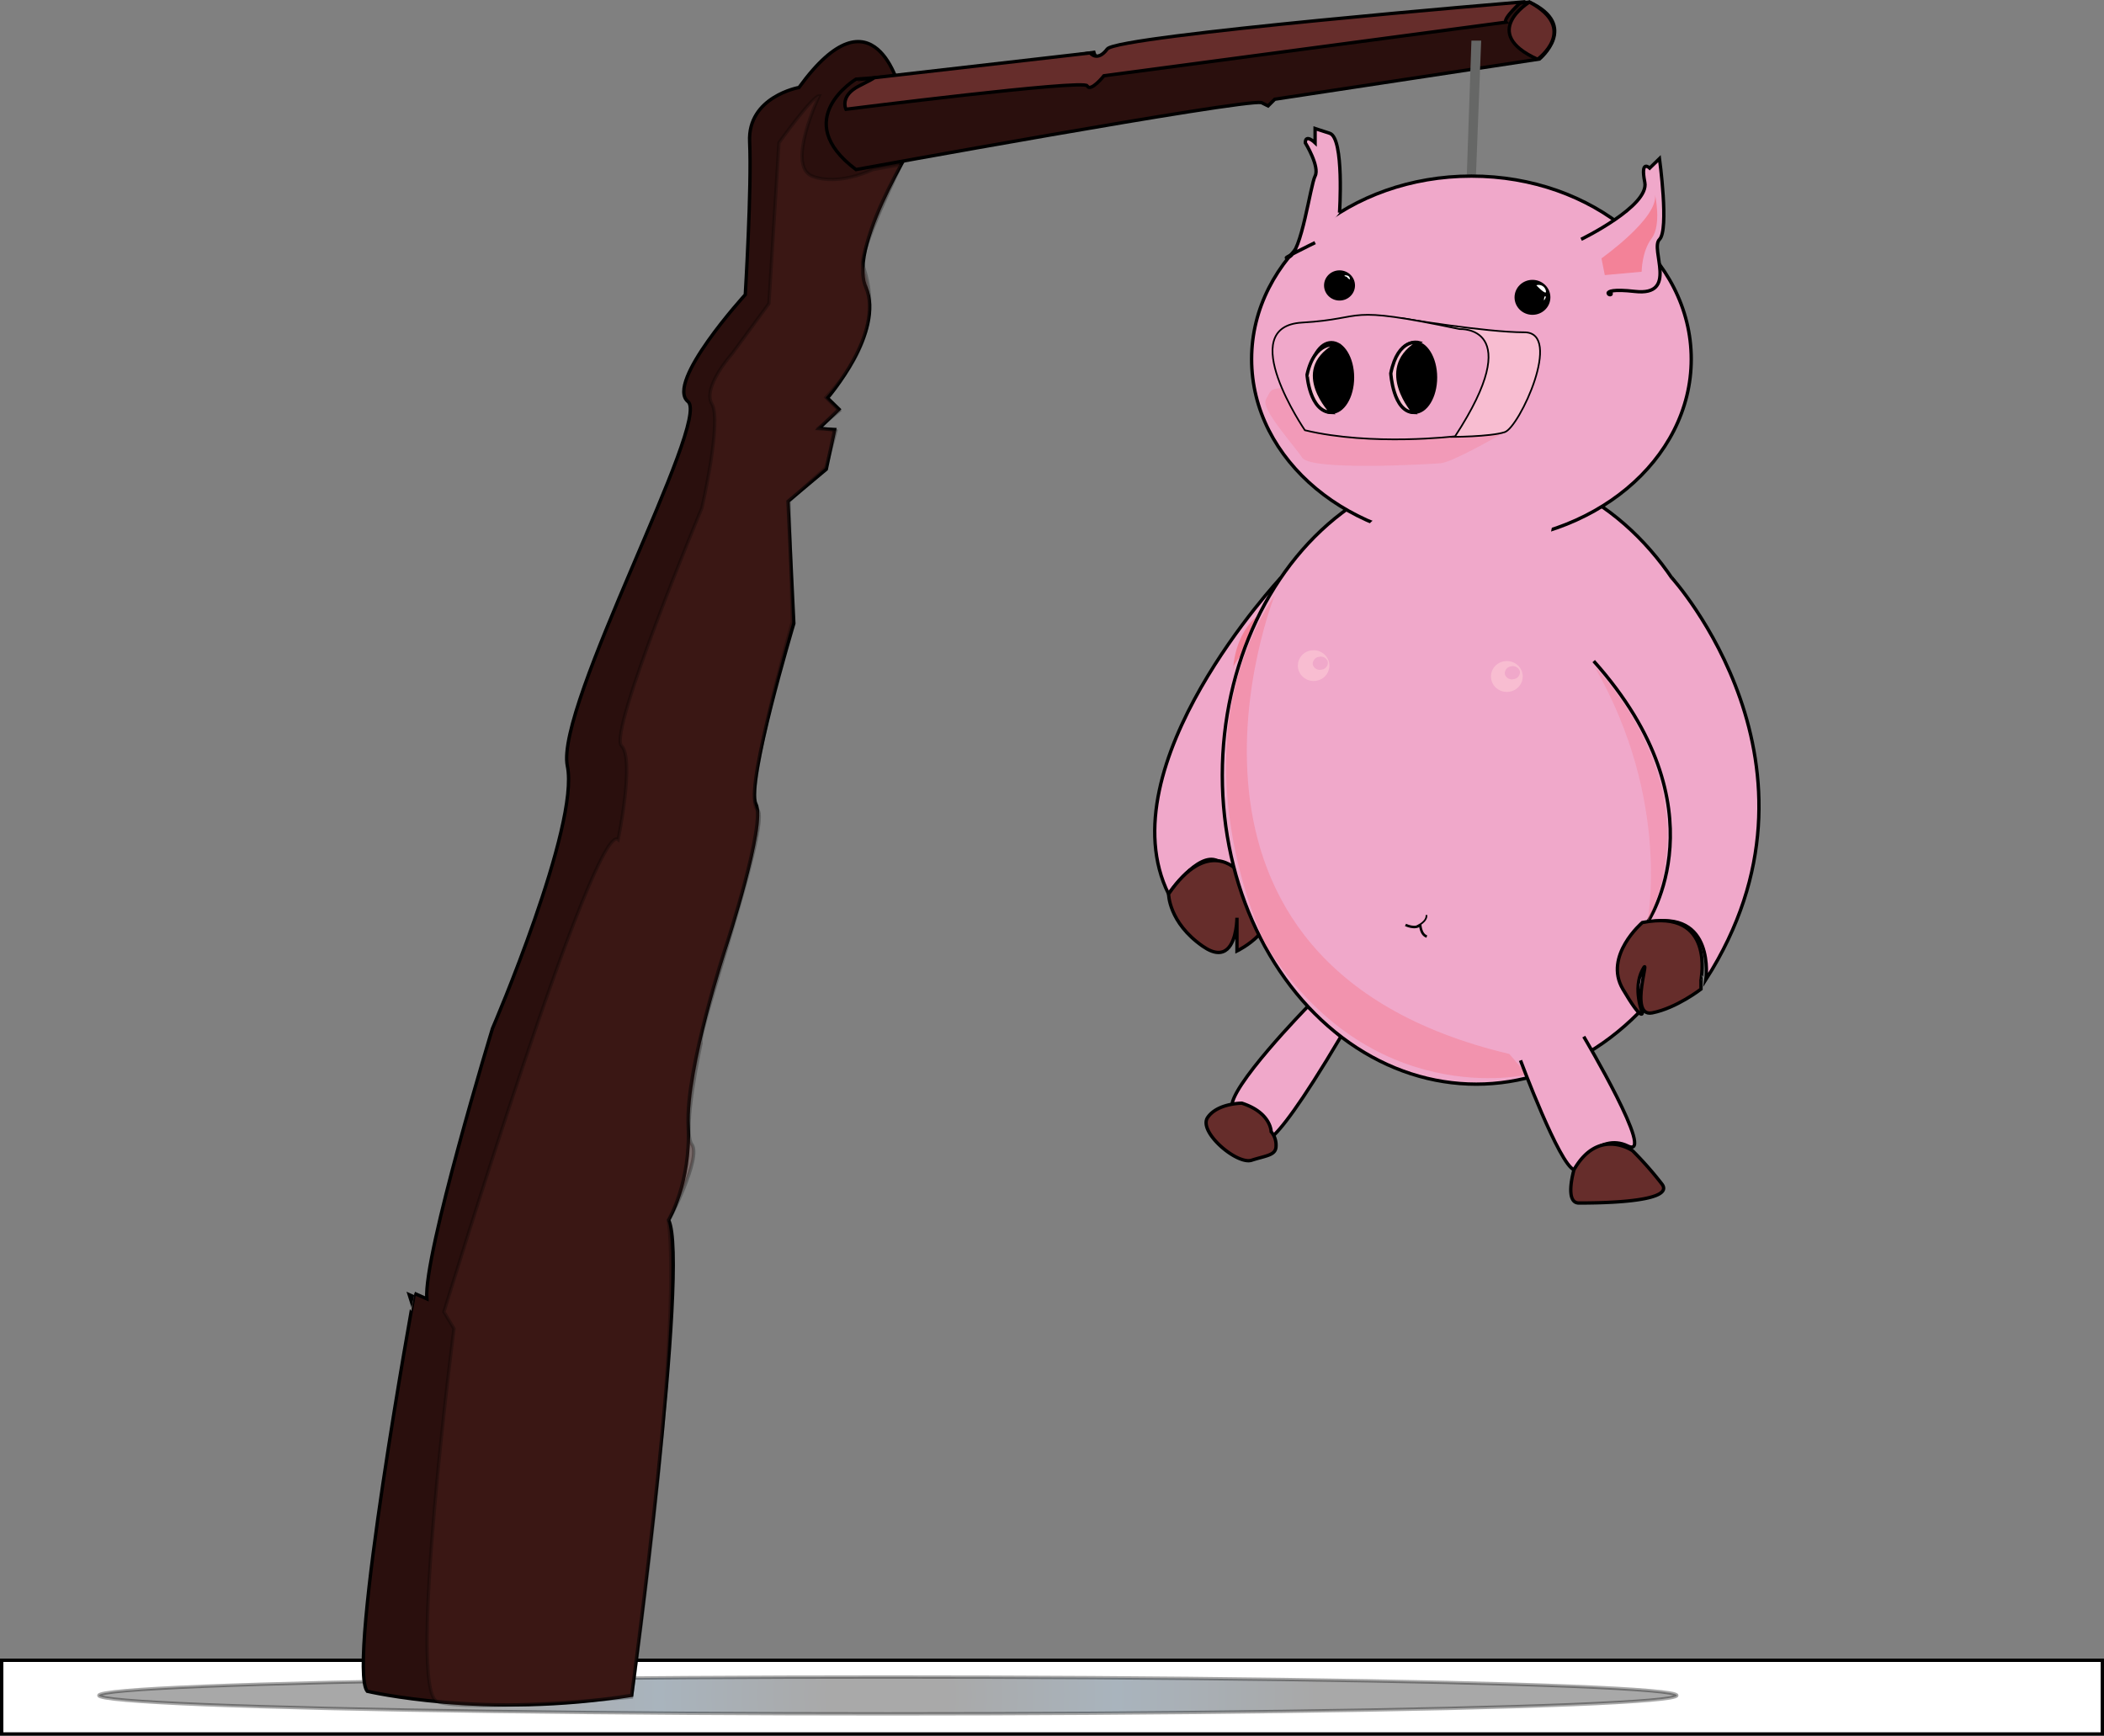 <svg xmlns="http://www.w3.org/2000/svg" xmlns:xlink="http://www.w3.org/1999/xlink" viewBox="0 0 628 518.12"><rect x="0" y="0" width="628" height="518.12" fill="#808080" stroke="none"/><defs><style>.cls-1,.cls-19,.cls-20{fill:#fff;}.cls-1,.cls-12,.cls-13,.cls-16,.cls-17,.cls-18,.cls-19,.cls-2,.cls-3,.cls-4,.cls-5,.cls-7{stroke:#000;stroke-miterlimit:10;}.cls-2{opacity:0.34;fill:url(#radial-gradient);}.cls-3{fill:#2a0f0d;}.cls-4,.cls-5{fill:#662d2b;}.cls-5{opacity:0.27;}.cls-6{fill:#666766;}.cls-11,.cls-12,.cls-13,.cls-7{fill:#f0a8ca;}.cls-14,.cls-15,.cls-8,.cls-9{fill:#f38298;}.cls-9{opacity:0.55;}.cls-10,.cls-17,.cls-18{fill:#f8bdd1;}.cls-12{stroke-width:0.75px;}.cls-13,.cls-16,.cls-17,.cls-19{stroke-width:0.5px;}.cls-14{opacity:0.39;}.cls-15{opacity:0.37;}</style><radialGradient id="radial-gradient" cx="265" cy="506.12" r="166.57" gradientUnits="userSpaceOnUse"><stop offset="0.1" stop-color="#020202"/><stop offset="0.41" stop-color="#03233e"/><stop offset="0.77"/></radialGradient></defs><title>Asset 1</title><g id="Layer_2" data-name="Layer 2"><g id="Lazy_way_of_making_the_frame_larger" data-name="Lazy way of making the frame larger"><rect class="cls-1" x="0.5" y="495.62" width="627" height="22"/></g><g id="Shadow"><ellipse class="cls-2" cx="265" cy="506.12" rx="235.5" ry="5.5"/></g><g id="Hangpost"><g id="Post_base" data-name="Post base"><path class="cls-3" d="M109.61,504.87s35.23,8.31,78.94,1.2c0,0,17.37-129.42,11-141.91,0,0,6.68-11.12,5.86-28.1s11.27-53.59,11.27-53.59,12-36.64,8.94-42.5,11.33-53.86,11.33-53.86l-1.76-36.45,11.44-9.58,2.5-11.87-4.7-.27,6-5.79L247,118.81S264.12,99,258.43,85.73s17.64-48.42,17.64-48.42-2.86-17.88-7.52-10.65c0,0-7.53-31.67-30.06-.55,0,0-15.39,2.74-14.74,16.23s-1.3,45.62-1.3,45.62-24,26.3-17.1,31.92-39.7,91-36,108.8S147,307,147,307s-20.61,67.58-19.6,80.73l-3.7-1.64S103.44,497.16,109.61,504.87Z"/></g><g id="Upper_Post" data-name="Upper Post"><path class="cls-3" d="M255.5,23.62s-20,12,0,27c0,0,115-21,121-20l2,1,2-2,79-12s12-10-3-17c0,0-123,11-126,15s-4,0-4,0l-31,5Z"/></g><g id="Layer_27" data-name="Layer 27"><path class="cls-4" d="M458.94,17.7S471.5,8.62,456.5.62h0s-15.11,9.17,2.44,17.08"/></g><g id="Post_Lighting" data-name="Post Lighting"><path class="cls-5" d="M188.5,506.62s-49,4.64-58,1.32,5-111.32,5-111.32l-3-5s45-147,52-141c0,0,5-24,1-28s24-71,24-71,6-26,3-31,6-15,6-15l11-15,3-48s10-14,12-14c0,0-10,21-2,24s18-2,18-2l8.5-1.5s-12.5,26-11.5,29.75,8,19.75-11,39.75l4,4-6,5,5,1-3,11-11,10,1,36s-14.94,53-10.47,56-18,66.5-16.78,69.75c0,0-5.75,26.25-2.75,30.25s-7,23-7,23S204.5,390.62,188.5,506.62Z"/></g><g id="Top_post_light" data-name="Top post light"><path class="cls-4" d="M449.5,6.62l-120,16s-4,5-5,3-72,7-72,7-2-4,4-7,4.15-2.39,4.15-2.39L325.4,15.8s2.1,2.82,5.1-1.18S454,.62,454,.62,448.5,5.62,449.5,6.62Z"/></g></g><g id="Pig"><g id="Rope"><polyline class="cls-6" points="435.54 163.98 434.81 139.85 439.19 12.12 442.1 12.12 439.19 87.34"/></g><g id="Left_Arm" data-name="Left Arm"><g id="LEft_arm_meat" data-name="LEft arm meat"><path class="cls-7" d="M382.3,172.48s-52.46,56.07-33.51,94.39c0,0,8.75-12.77,14.58-9.93l5.83,2.84"/></g><g id="Layer_19" data-name="Layer 19"><path class="cls-4" d="M348.8,266.87s0,8.52,10.21,15.61c3.48,2.42,5.78,2.2,7.29.85,2.91-2.6,2.91-9.37,2.91-9.37v9.93s14.58-7.1,7.29-15.61l-7.29-8.52S360.46,249.84,348.8,266.87Z"/></g><g id="Layer_39" data-name="Layer 39"><path class="cls-8" d="M368,199.12s4-7,6-6,3.68-10.91,3.68-10.91S369,186.12,368,200.12"/></g></g><g id="Left_Leg" data-name="Left Leg"><g id="Layer_22" data-name="Layer 22"><path class="cls-7" d="M390.37,300.43s-24.08,24.62-22.63,30.3c0,0,10.21,2.84,8.75,8.52,0,0-.65,11.35,23.73-29.8h0s-10.56-9.51-9.85-9"/><path class="cls-4" d="M370.67,329.32s-7.29,0-10.21,4.26,8.75,14.19,13.12,12.77,7.29-1.42,7.29-4.26a6.13,6.13,0,0,0-1.46-4.26S379.41,332.15,370.67,329.32Z"/></g></g><g id="Torso"><g id="Layer_16" data-name="Layer 16"><ellipse class="cls-7" cx="440.64" cy="231.39" rx="75.81" ry="92.25"/></g><g id="Shadows"><path class="cls-8" d="M442,237.12"/><path class="cls-9" d="M380.5,177.62s-44,110,70,137l5.3,6.18s-46.94,11.13-78.12-39C377.68,281.78,349.5,224.62,380.5,177.62Z"/></g><g id="Nipples"><ellipse class="cls-10" cx="449.76" cy="201.94" rx="4.74" ry="4.61"/><path class="cls-10" d="M396.71,197.8a4.59,4.59,0,0,1-3.7,5.39,4.71,4.71,0,0,1-5.54-3.6,4.59,4.59,0,0,1,3.7-5.39A4.71,4.71,0,0,1,396.71,197.8Z"/><path class="cls-11" d="M396.33,197.55a2.1,2.1,0,0,1-1.85,2.34,2.16,2.16,0,0,1-2.63-1.47,2.1,2.1,0,0,1,1.85-2.34A2.16,2.16,0,0,1,396.33,197.55Z"/><path class="cls-11" d="M453.65,200.39a2.1,2.1,0,0,1-1.85,2.34,2.16,2.16,0,0,1-2.63-1.47,2.1,2.1,0,0,1,1.85-2.34A2.16,2.16,0,0,1,453.65,200.39Z"/><path class="cls-12" d="M419.51,276.1s2.92,1.42,4.37,0"/><path class="cls-12" d="M423.88,275.8s.06,3.17,2,3.77"/><path class="cls-13" d="M423,276.44s3-1.31,2.76-3.3"/></g></g><g id="Right_Arm" data-name="Right Arm"><g id="Layer_20" data-name="Layer 20"><path class="cls-7" d="M499,172.48s51,56.07,10.18,119.93c0,0,2.92-21.29-17.49-17,0,0,23.33-34.06-16-78.06"/></g><g id="Shadows-2" data-name="Shadows"><path class="cls-8" d="M542,239.12"/><line class="cls-8" x1="498" y1="215.12" x2="483" y2="203.12"/><path class="cls-14" d="M491.67,275.39S499,239.12,476,199.12c0,0,35.34,34.53,15.67,76.27"/></g><g id="Hand"><path class="cls-4" d="M490.21,275.39s-11.66,9.93-5.83,19.87,5.83,7.1,5.83,7.1-2.92-7.1,0-12.77-4.37,14.19,2.92,12.77,14.58-7.1,14.58-7.1v-2.84S512.08,271.13,490.21,275.39Z"/></g></g><g id="Right_leg" data-name="Right leg"><path class="cls-7" d="M472.72,309.45s21.87,36.9,13.12,32.64-16,7.1-16,7.1c-4.37-1.42-16-32.64-16-32.64"/><g id="Foot"><path class="cls-4" d="M469.8,349.19s-2.92,9.93,1.46,9.93,29.16,0,24.78-5.68a104.22,104.22,0,0,0-8.75-9.93S477.09,336.41,469.8,349.19Z"/></g></g><g id="Head"><ellipse class="cls-7" cx="439.19" cy="107.21" rx="65.61" ry="54.64"/><g id="Shadows-3" data-name="Shadows"><g id="Layer_38" data-name="Layer 38"><path class="cls-11" d="M420,150.12l43-3s7,28-28,33-31-14-31-14-1-8,12-15"/></g><path class="cls-15" d="M449.14,129S433.67,138,430,138.29s-38.67,2.33-41.33-1.67-12.33-14.5-10.83-17.33,1.21-3.11,4.77-3.47S449.14,129,449.14,129"/></g><g id="Ear_left" data-name="Ear left"><path class="cls-7" d="M399.82,63.49s1.46-22.28-2.92-23.7l-4.37-1.42v4.26s-2.92-2.84-2.92,0c0,0,4.37,7.1,2.92,9.93s-4,22.81-7.82,24.18,7.82-4.31,7.82-4.31"/></g><g id="Eyes"><ellipse class="cls-16" cx="399.82" cy="85.21" rx="4.37" ry="4.26"/><ellipse class="cls-16" cx="457.41" cy="88.76" rx="5.1" ry="4.97"/></g><g id="Nose_wrap" data-name="Nose wrap"><g id="Nose_base" data-name="Nose base"><path class="cls-17" d="M432.94,130.42s11.82,0,16.19-1.42S466.63,99.2,455,99.2,418.52,95,418.52,95l14.42,35.44"/><path class="cls-7" d="M471.94,71.44s20.41-9.93,19-17,1.46-4.26,1.46-4.26l2.92-2.84s2.92,21.29,0,24.13S501.1,88.47,488,87s-5.83,2.84-7.29,0"/></g><path id="Nose" class="cls-13" d="M435.69,98.24s20.26-1.19-1.37,32c0,0-24.83,3-44.84-1.81,0,0-21.14-30.94-.88-32.13S400.08,90.79,435.69,98.24Z"/><g id="Noseholes"><ellipse class="cls-16" cx="397.38" cy="112.68" rx="6.56" ry="10.64"/><ellipse class="cls-16" cx="422.16" cy="112.68" rx="6.56" ry="10.64"/></g><g id="nose_sides" data-name="nose sides"><path class="cls-18" d="M422,123.14s-11.23-12.67.75-20.52l.65-.37s-6.1-1.59-8.28,9.2C415.12,111.45,415.8,123,422,123.14Z"/><path class="cls-18" d="M397.43,123.14s-11.93-12.25.79-19.84l.7-.36s-6.48-1.54-8.79,8.9C390.12,111.84,390.85,123,397.43,123.14Z"/></g></g><g id="Eye_lights" data-name="Eye lights"><path class="cls-19" d="M460.6,90.45s-.23-2.52.74-2.23S460.6,90.45,460.6,90.45Z"/><path class="cls-20" d="M402.89,83.42a1,1,0,0,0-.71-1.14c-.92-.27-.89.11-.89.11l.74.28A2.22,2.22,0,0,0,402.89,83.42Z"/><path class="cls-20" d="M458.57,85.16a2.2,2.2,0,0,1,2.8,1.48C462,88.78,458.57,85.16,458.57,85.16Z"/><path class="cls-20" d="M401,83.12"/></g><g id="Layer_37" data-name="Layer 37"><path class="cls-8" d="M478,77.12s17-12,16-19c0,0,2,9-1,13s-3,10-3,10l-11,1Z"/></g></g></g></g></svg>